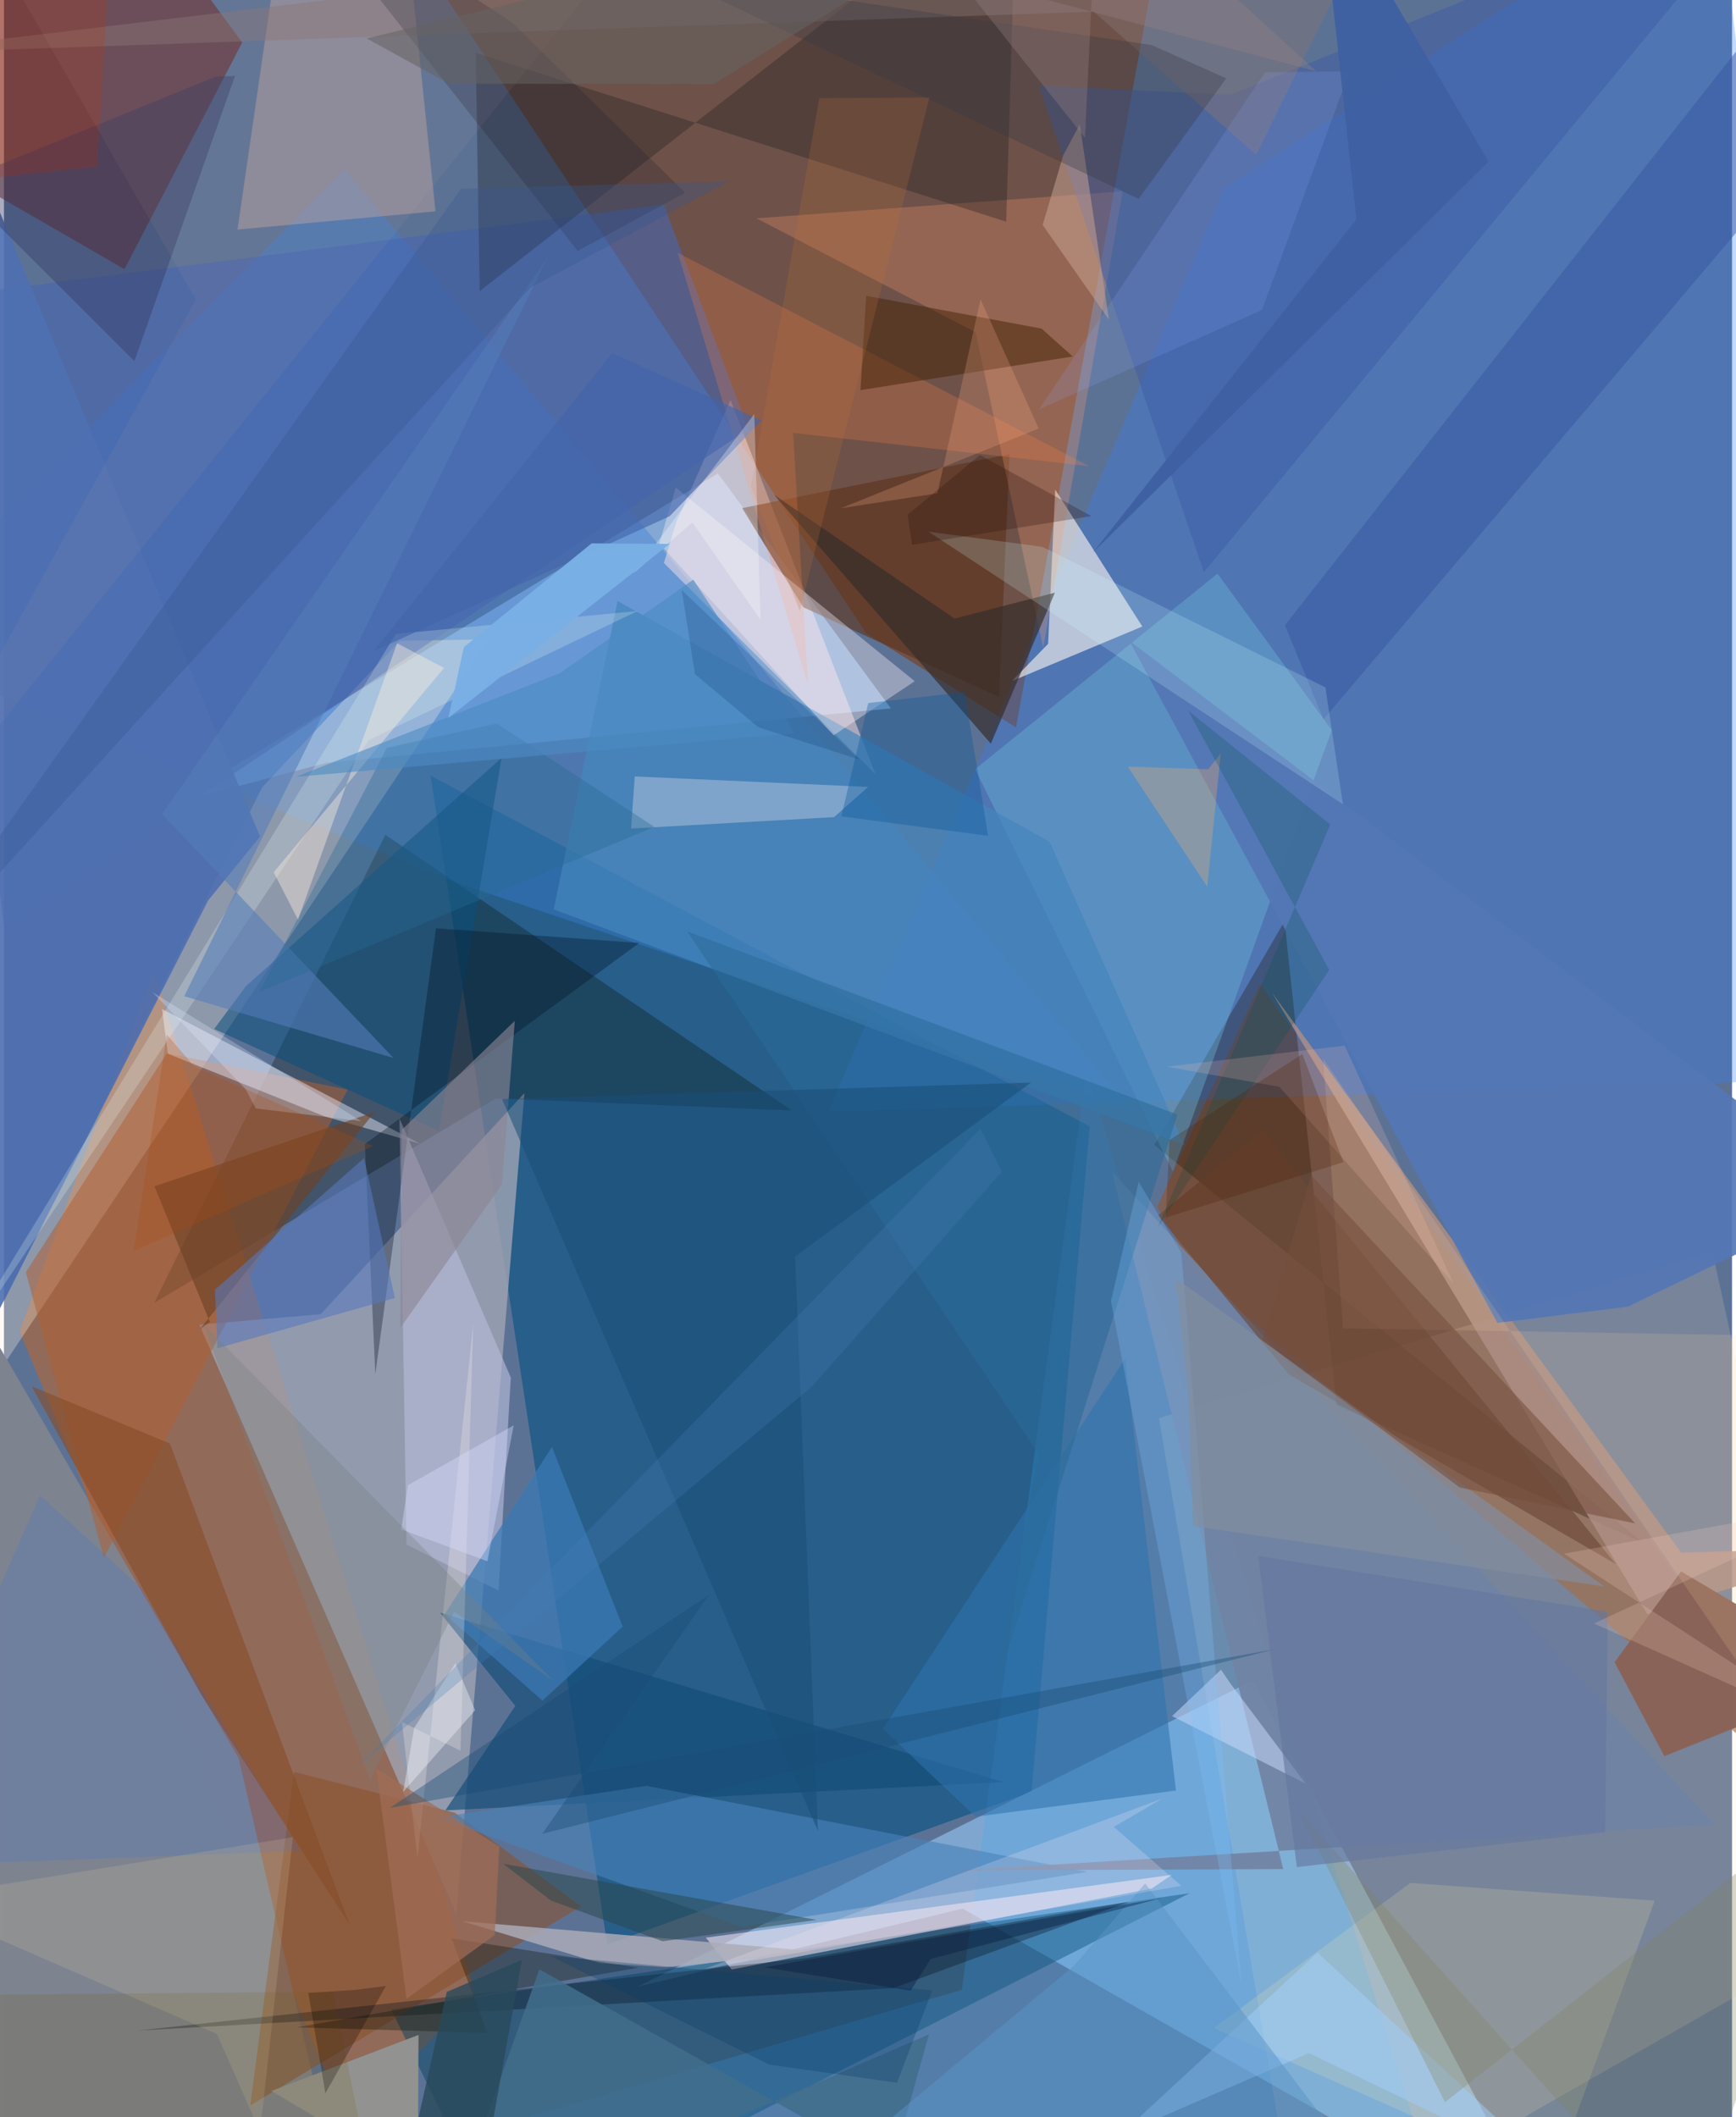 <svg xmlns="http://www.w3.org/2000/svg" width="228" height="278" viewBox="0 0 836 1024"><path fill="#5c7295" d="M0 0h836v1024H0z"/><path fill="#793e1a" fill-opacity=".624" d="M417.143 306.292l72.443 45.542L555.259-7.22 189.114-38.654z"/><path fill="#1b5988" fill-opacity=".82" d="M291.806 940.468l-85.407-565.295L525.245 544.79 497.13 866.61z"/><path fill="#b9642d" fill-opacity=".58" d="M7.556 643.95l64.752-174.97 155.895 495.41-61.926 63.497z"/><path fill="#90c2ed" fill-opacity=".651" d="M306.669 960.858l297.444-148.043L750.161 1086 463.81 923.11z"/><path fill="#9ecfff" fill-opacity=".58" d="M156.163 368.93l272.92-26.296-83.697-113.67L81.679 388.532z"/><path fill="#93562d" fill-opacity=".624" d="M607.67 475.836l-49.8 107.822 19.078 32.445L898 889.446z"/><path fill="#307fff" fill-opacity=".286" d="M828.135-62L898 521.482l-499.113 16.227L590.513 90.913z"/><path fill="#a0a4b3" fill-opacity=".792" d="M94.526 640.679l124.31 284.969 32.96-396.974-98.542 106.947z"/><path fill="#3c80d8" fill-opacity=".388" d="M164.743 81.864L545.8 537.124 215.06 425.58-62 311.359z"/><path fill="#054260" fill-opacity=".467" d="M242.544 1086h-4.12L573.59 915.673l-386.256 56.154z"/><path fill="#ffe2b6" fill-opacity=".165" d="M898 931.299l-71.486-325.77-267.756 80.349L626.5 1086z"/><path fill="#060e00" fill-opacity=".294" d="M238.016 531.242l-165.325 98.92 111.806-226.404 196.652 133.336z"/><path fill="#ffefdf" fill-opacity=".306" d="M-62 752.586l296.5-443.381-43.033.755-66.466 70.722z"/><path fill="#69251f" fill-opacity=".537" d="M115.28 20.499l-59.684-80.62L-62 60.75l120.296 69.449z"/><path fill="#7e848f" fill-opacity=".996" d="M113.558 850.45L-62 548.507v473.553L168.403 1086z"/><path fill="#fbf7f1" fill-opacity=".612" d="M505.148 311.393l3.416-74.594 42.145 66.223-63.016 26.329z"/><path fill="#ffe3e6" fill-opacity=".482" d="M421.644 374.505L319.261 272.29l6.058-19.845 26.17-59.014z"/><path fill="#af5f35" fill-opacity=".525" d="M10.548 615.308L48.35 753.37l117.923-226.368-87.416-17.607z"/><path fill="#5d331a" fill-opacity=".616" d="M386.661 293.694l-29.536-47.932 129.347-26.1-5.082 117.452z"/><path fill="#4765b1" fill-opacity=".596" d="M319.18 98.985l-357.574 45.703L.092 448.564l360.073-241.04z"/><path fill="#f89d6d" fill-opacity=".278" d="M502.768 313.353L541.18 92.53l-177.14 13.056 106.03 55.106z"/><path fill="#32aeff" fill-opacity=".2" d="M229.743 1031.012l456.05 7.005-162.213-519.79-60.2 444.156z"/><path fill="#201200" fill-opacity=".314" d="M793.021 746.23L556.513 553.76l62.973-108.144 25.182 233.792z"/><path fill="#89522d" fill-opacity=".569" d="M140.392 856.995l-21.237 161.38 160.131-96.309-61.146-45.288z"/><path fill="#1d1e1f" fill-opacity=".325" d="M230.112 140.826L490.003-62l-5.153 169.215-256.635-81.658z"/><path fill="#6cbcdd" fill-opacity=".369" d="M565.495 566.708l-95.66-194.703L587.08 277.44l55.241 75.7z"/><path fill="#cbaba0" fill-opacity=".412" d="M208.761 102.203l-95.767 8.831 18.59-128.175L191.781-62z"/><path fill="#f1f2ff" fill-opacity=".439" d="M79.325 509.685l-2.88-21.68 124.941 65.217-46.315-13.284z"/><path fill="#b4b8d7" fill-opacity=".659" d="M239.246 769.293l5.949-103.014-53.84-125.309 3.384 206.067z"/><path fill="#144d79" fill-opacity=".678" d="M247.369 825.068l-33.832 50.545 269.93-13.69-272.545-81.985z"/><path fill="#ae8d83" fill-opacity=".843" d="M898 748.524l-102.977 32.168-181.59-300.603L811.36 750.953z"/><path fill="#f5e7f2" fill-opacity=".553" d="M352.066 952.563l-12.53-15.38 225.432-30.374-9.68 6.612z"/><path fill="#4586bc" fill-opacity=".718" d="M505.827 407.107L296.825 290.684l-30.845 149.14 305.038 113.96z"/><path fill="#5376b4" fill-opacity=".914" d="M898 577.675L544.31 309.772l178.133 330.05 63.222-7.873z"/><path fill="#4983ba" fill-opacity=".612" d="M356.708 931.994l167.257-26.624-213.102-41.628L209.7 879.13z"/><path fill="#0a4f7c" fill-opacity=".541" d="M210.514 547.043l30.206-180.46-123.622 110.36-15.406 20.75z"/><path fill="#3f5da6" fill-opacity=".502" d="M500.525 41.32l79.957 235.42L860.44-62 593.367 45.854z"/><path fill="#4e6fb1" fill-opacity=".91" d="M98.811 435.468l25.066-30.874L-50.275-13.254-62 750.458z"/><path fill="#acabb7" fill-opacity=".839" d="M221.663 929.204l66.662 20.294 31.627 1.994 74.715-7.546z"/><path fill="#fff1a8" fill-opacity=".169" d="M798.596 919.27l-118.236-8.554-95.026 70.143 164.111 72.742z"/><path fill="#fe864d" fill-opacity=".243" d="M325.966 122.276l62.997 208.877-7.224-121.793 143.268 16.102z"/><path fill="#8a6358" fill-opacity=".992" d="M898 811.425L803.252 849.4l-24.082-45.446 32.176-43.917z"/><path fill="#08101d" fill-opacity=".337" d="M64.697 982.119l365.645-20.55 114.015-41.794-155.85 27.26z"/><path fill="#7184a4" fill-opacity=".918" d="M827.373 882.404l-365.346 22.224 156.86-.627-82.81-337.298z"/><path fill="#b2c4dd" fill-opacity=".51" d="M303.383 400.737l1.77-25.202 112.894 5.063-16.458 14.626z"/><path fill="#352c29" fill-opacity=".682" d="M459.854 299.174l48.544-12.506-30.975 73.034L372.625 239.37z"/><path fill="#031120" fill-opacity=".329" d="M208.991 448.972l-29.334 215.623-5.06-111.254 132.717-97.25z"/><path fill="#2f72ac" fill-opacity=".569" d="M542.367 657.142l-117.16 179.005 44.762 42.535 97.014-12.67z"/><path fill="#6c4836" fill-opacity=".655" d="M621.51 664.717l158.306 91.807L608.764 546.88l-50.46 40.947z"/><path fill="#422105" fill-opacity=".486" d="M501.983 158.948l-84.853-15.896-2.781 45.644 102.688-16.28z"/><path fill="#874c28" fill-opacity=".596" d="M80.295 698.187l-66.922-27.698 82.122 149.368L167.29 931.07z"/><path fill="#3a7ab4" fill-opacity=".725" d="M260.51 822.56l38.813-35.829-34.22-86.947-51.87 80.967z"/><path fill="#fbf0f8" fill-opacity=".376" d="M401.39 355.635l-84.325-92.83 7.942-26.979 115.585 93.653z"/><path fill="#929390" fill-opacity=".992" d="M129.399 1011.335L255.387 1086h-55.354l.514-101.782z"/><path fill="#8c8594" fill-opacity=".616" d="M247.144 493.728l-54.742 52.798-.61 95.639 49.104-69.196z"/><path fill="#e8fbf4" fill-opacity=".224" d="M176.427 357.935L-37.47 677.421l227.05-370.837 116.929-11.043z"/><path fill="#c7d7f8" fill-opacity=".545" d="M629.667 862.658l-64.56-32.643 23.659-22.436 4.219 6.214z"/><path fill="#ffd69e" fill-opacity=".145" d="M638.188 512.048l9.557 130.421 207.773 3.522-16.466 158.524z"/><path fill="#3856a1" fill-opacity=".49" d="M638.393 347.84l-18.714-45.434L898-51.492v93.308z"/><path fill="#141910" fill-opacity=".365" d="M216.453 937.46l17.526 45.823-92.382-2.726 165.193-28.84z"/><path fill="#1866ff" fill-opacity=".133" d="M17.497 723.267L66.185 767.9l77.227 127.33L-62 903z"/><path fill="#a1d1ff" fill-opacity=".471" d="M631.318 993.019l118.406 57.01-114.288-105.684-95.267 88.124z"/><path fill="#6b4026" fill-opacity=".624" d="M179.415 537.79L94.774 642.856l4.844-3.475-26.83-65.601z"/><path fill="#5778bb" fill-opacity=".592" d="M189.102 627.77l-85.826 24.334-1.206-28.336 72.137-63.636z"/><path fill="#2b6b99" fill-opacity=".565" d="M477.62 823.56l90.072-284.498-237.18-88.586 170.123 252.86z"/><path fill="#c7a292" fill-opacity=".533" d="M534.542 154.605L520.458 60.05l-8.045 15.14-9.911 33.62z"/><path fill="#184f76" fill-opacity=".541" d="M496.86 523.573l-255.909 7.992 152.823 353.994-11.071-277.757z"/><path fill="#333863" fill-opacity=".412" d="M111.791 36.725L63.104 174.641-23.43 88.323l125.833-51.261z"/><path fill="#d1ffff" fill-opacity=".188" d="M647.769 388.984l-8.481-56.507-137.018-68.014-55.023-7.31z"/><path fill="#7ec4ff" fill-opacity=".263" d="M548.96 571.641l20.62 34.21 29.022 353.622-63.073-330.159z"/><path fill="#83845c" fill-opacity=".294" d="M814.052 1086L626.396 875.724l70.724 141.07 191.353-150.361z"/><path fill="#547cb9" fill-opacity=".58" d="M262.96 124.615L76.47 393.74l111.97 117.956-101.23-29.858z"/><path fill="#857372" fill-opacity=".455" d="M527.108 5.636L-62 26.176 673.257-62 605.814 74.816z"/><path fill="#fdf0ed" fill-opacity=".263" d="M200.059 898.693l-7.548-65.85 28.344 13.947 6.19-207.021z"/><path fill="#d9c79d" fill-opacity=".192" d="M-46.289 918.858l149.334 64.903 20.839 47.309 15.89-142.486z"/><path fill="#828e9e" fill-opacity=".682" d="M572.775 672.016l-6.017-53.843 207.355 149.11-198.806-29.195z"/><path fill="#28464a" fill-opacity=".494" d="M393.116 928.578l-74.524 10.35-53.913-19.662-23.223-17.847z"/><path fill="#363945" fill-opacity=".337" d="M548.929 96.205l42.358-58.316-36.111-16.11-235.593-34.487z"/><path fill="#fead63" fill-opacity=".29" d="M582.581 372.064l-38.92-1.275 38.456 58.079 6.54-64.455z"/><path fill="#ffae8b" fill-opacity=".231" d="M500.592 207.277l-28.147-62.482-20.854 93.81-46.821 7.242z"/><path fill="#775900" fill-opacity=".149" d="M-62 1032.937l242.42 35.212-21.32-104.857-221.1 1.949z"/><path fill="#416d8c" fill-opacity=".851" d="M447.511 983.923l-18.076 64.314-170.407-95.728L211.391 1086z"/><path fill="#232534" fill-opacity=".263" d="M245.517 10.565L133.267-62l144.296 183.36 52.028-28.1z"/><path fill="#5994c7" fill-opacity=".49" d="M552.106 910.887l121.642 160.445L355.456 1086l162.202-135.244z"/><path fill="#764f3d" fill-opacity=".565" d="M632.366 568.462l-23.608 79.808 95.501 71.187 84.895 17.357z"/><path fill="#085596" fill-opacity=".341" d="M476.129 404.295l-71.032-9.47 13.02-54.787 46.643-5.32z"/><path fill="#266b92" fill-opacity=".369" d="M314.579 399.904l-76.174-49.975-53.167 11.817-61.715 118.084z"/><path fill="#8eabfd" fill-opacity=".165" d="M651.01 34.473l-40.945.522-109.3 162.972 107.809-48.018z"/><path fill="#c0733a" fill-opacity=".216" d="M447.724 47.141l-62.69 248.363-23.627-60.292L394.43 47.48z"/><path fill="#a06d56" fill-opacity=".71" d="M239.624 893.115l-59.483-37.758 14.602 111.377 42.695-30.847z"/><path fill="#bb2900" fill-opacity=".224" d="M-53.06 47.66L-62 91.986l107.114-11.45 8.116-137.08z"/><path fill="#365792" fill-opacity=".333" d="M254.742 139.122l96.04-51.476-129.71 3.726L-62 488.158z"/><path fill="#ffedf8" fill-opacity=".216" d="M569.593 912.114l-230.698 40.21 221.49-82.424-23.449 13.714z"/><path fill="#65779f" fill-opacity=".631" d="M606.798 752.558l18.648 150.477 149.106-16.868 1.335-106.629z"/><path fill="#fdeedd" fill-opacity=".412" d="M212.91 323.061l-22.716-11.921-47.942 133.67-11.768-22.935z"/><path fill="#f6cdc1" fill-opacity=".216" d="M889.756 839.224l-120.571-53.986L898 725.498l-143.267 25.974z"/><path fill="#184b76" fill-opacity=".388" d="M614.473 797.746l-427.882 76.713 154.42-103.038-80.654 115.546z"/><path fill="#005052" fill-opacity=".239" d="M572.923 343.736l68.17 125.396-82.954 124.633 83.475-194.959z"/><path fill="#fbc1af" fill-opacity=".188" d="M648.614 505.752l-86.19 10.146 54.592 9.757 84.197 95.022z"/><path fill="#dadfff" fill-opacity=".396" d="M233.876 755.143l12.728-65.764-51.192 28.987-3.223 21.35z"/><path fill="#9a8485" fill-opacity=".322" d="M529.194-62l105.684 96.504L460.45-11.823l62.511 78.501z"/><path fill="#28495a" fill-opacity=".78" d="M186.655 1086l27.582-122.586 36.345-15.501L225.754 1086z"/><path fill="#4265ab" fill-opacity=".639" d="M366.544 203.367l-72.246-32.578-115.49 144.204 143.206-65.287z"/><path fill="#798180" fill-opacity=".329" d="M96.406 640.231l80.642 220.404 40.75-81.056 48.228 33.56z"/><path fill="#e9b7a7" fill-opacity=".063" d="M-62 425.021L92.788 144.898.328-15.68l287.595 5.763z"/><path fill="#280f0c" fill-opacity=".263" d="M439.333 263.512l-2.202-14.525 35.036-28.914 53.857 29.526z"/><path fill="#fcfcff" fill-opacity=".294" d="M304.382 277.417l58.616-77.184 2.992 99.424-32.944-46.943z"/><path fill="#f4f8fd" fill-opacity=".384" d="M218.386 804.49l9.548 22.689-34.811 39.518 5.349-30.98z"/><path fill="#4e2101" fill-opacity=".259" d="M562.027 588.921l85.97-26.81-19.883-52.316-64.28 41.604z"/><path fill="#e1e9ff" fill-opacity=".278" d="M116.87 526.735l4.962 9.38 51.035 6.158-101.063-62.407z"/><path fill="#4b8ac3" fill-opacity=".6" d="M382.563 354.651l-49.08-74.31-64.429 45.158-127.894 50.235z"/><path fill="#656363" fill-opacity=".549" d="M343.31 40.729l-128.124-.302-39.692-21.84L509.029-62z"/><path fill="#3e60a2" fill-opacity=".933" d="M526.808 267.237L718.184 78.16 635.897-62l18.417 168.13z"/><path fill="#79b0e6" fill-opacity=".973" d="M222.514 312.997l-7.559 34.296 107.08-84.226-37.737-.258z"/><path fill="#447eb6" fill-opacity=".267" d="M170.688 854.943L472.456 545.94l10.297 20.828-91.924 103.855z"/><path fill="#073e68" fill-opacity=".302" d="M432.05 1007.355l17.019-44.65-184.68-16.663 105.806 52.515z"/><path fill="#002c63" fill-opacity=".18" d="M413.907 367.392l-48.946-15.628-30.637-25.68-6.486-40.762z"/><path fill="#060100" fill-opacity=".251" d="M184.786 960.521l-14.828 1.909-22.688 1.482 8.233 48.545z"/><path fill="#05173d" fill-opacity=".369" d="M559.937 918.02l-111.602 29.462-9.67 15.315-70.932-11.241z"/><path fill="#ac4c13" fill-opacity=".255" d="M62.74 605.021l115.86-50.716-86.82-38.796-12.99-15.13z"/></svg>
